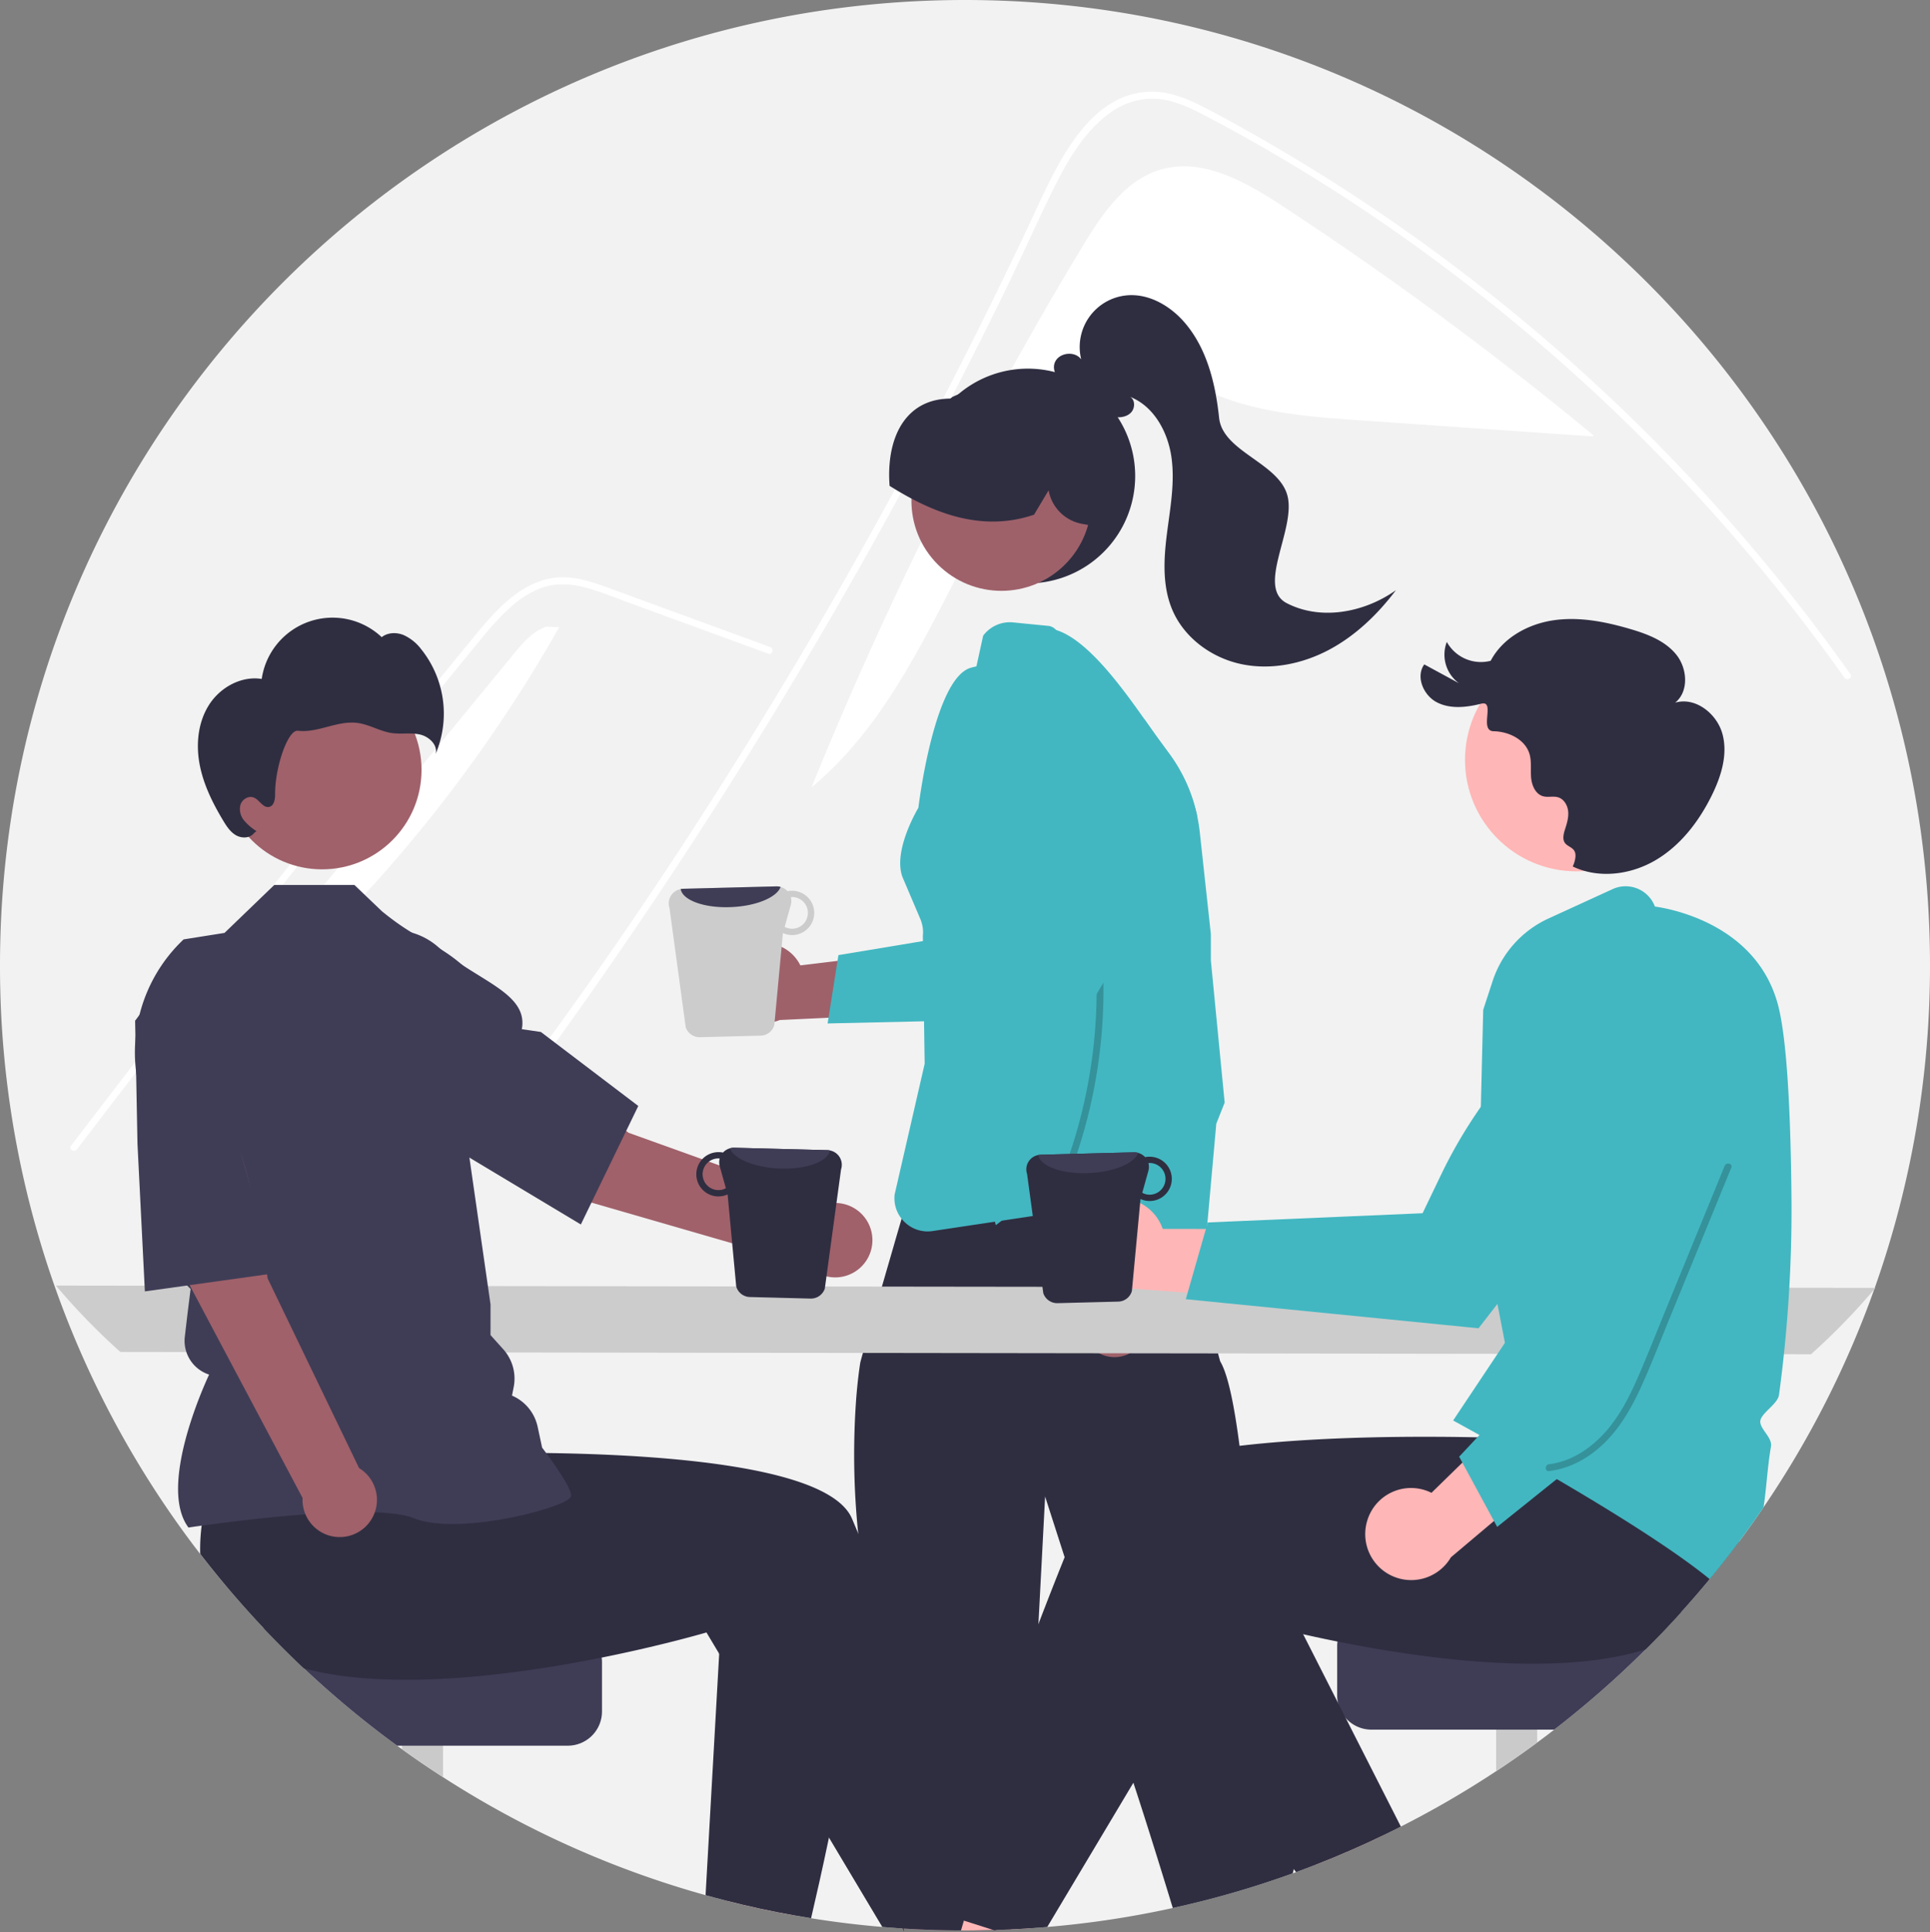 <svg data-name="Layer 1" xmlns="http://www.w3.org/2000/svg" width="842" height="842.8"><rect width="100%" height="100%" fill="#808080" stroke="none"/><path d="M842 421a420.098 420.098 0 0 1-24.1 140.73c-.07.21-.14.4-.22.61v.01a419.102 419.102 0 0 1-48.3 95.08q-5.22 7.71-10.81 15.17-6.15 8.25-12.69 16.17-6.03 7.305-12.38 14.33-7.545 8.37-15.54 16.31a421.17 421.17 0 0 1-39.88 35q-3.69 2.865-7.46 5.63-8.775 6.48-17.9 12.5a417.418 417.418 0 0 1-41.57 24.16c-2.47 1.26-4.96 2.5-7.46 3.7q-14.505 7.005-29.6 12.89c-2.87 1.13-5.75 2.22-8.66 3.27-.49.19-.98.37-1.48.54a418.308 418.308 0 0 1-107.06 23.38q-3.81.345-7.63.58-4.05.285-8.11.46c-2.14.11-4.27.19-6.42.25-.44.02-.89.04-1.33.04q-4.335.135-8.7.17c-1.23.01-2.46.02-3.7.02-.58 0-1.16 0-1.74-.01q-12.585-.045-24.98-.82c-.17-.01-.34-.03-.51-.03-2.96-.2-5.91-.41-8.85-.67q-15.705-1.32-31.07-3.8-3.54-.555-7.06-1.2-15.285-2.7-30.17-6.51-4.425-1.125-8.8-2.35a418.627 418.627 0 0 1-114.54-51.46q-9.12-5.865-17.9-12.2c-.72-.5-1.43-1.02-2.14-1.54a422.135 422.135 0 0 1-40.59-33.67q-9.105-8.55-17.68-17.64A419.389 419.389 0 0 1 0 421C0 188.49 188.49 0 421 0s421 188.49 421 421Z" fill="#f2f2f2"/><path d="M472.36 107.328c8.43-13.942 18.418-28.827 34.06-33.38 18.116-5.271 36.725 5.201 52.51 15.536a1530.116 1530.116 0 0 1 136.171 100.33l-.047.54-101.613-7.007c-24.472-1.688-49.785-3.608-71.41-15.185-8.207-4.393-16.207-10.26-25.506-10.67-11.553-.508-21.627 7.561-29.544 15.991-46.83 49.868-60.381 126.127-112.92 169.939a1667.327 1667.327 0 0 1 118.3-236.094Z" fill="#fff"/><path d="M184.505 530.292c5.179-6.539 7.295-8.07 12.403-14.67q62.39-80.692 117.283-166.835 37.285-58.505 70.873-119.257 15.99-28.882 31.104-58.218 11.728-22.746 22.932-45.764a925.36 925.36 0 0 0 6.277-13.2c4.867-10.377 9.643-20.806 14.771-31.043 5.844-11.668 12.958-23.9 23.689-31.739a32.319 32.319 0 0 1 16.836-6.478c8.736-.565 16.797 3.043 24.374 6.982 55.437 28.908 107.337 65.15 154.28 106.39A803.198 803.198 0 0 1 804.67 295.597c1.108 1.582 3.728.07 2.61-1.521q-6.605-9.34-13.472-18.48a805.459 805.459 0 0 0-130.532-136.778 810.7 810.7 0 0 0-75.658-55.548Q567.56 70.272 546.75 58.494c-6.993-3.96-14.016-7.87-21.16-11.537-7.002-3.597-14.438-6.832-22.438-6.953-27.225-.423-41.321 30.41-51.004 51.155q-4.564 9.794-9.24 19.527-17.667 36.953-36.695 73.231-11.743 22.398-24 44.535-38.147 68.933-81.09 135.076c-37.926 58.41-75.549 110.007-118.754 164.628-1.189 1.512.937 3.668 2.136 2.136Z" fill="#fff"/><path d="m335.185 285.116-40.562-14.836-20.139-7.366c-6.559-2.399-13.102-5.13-19.882-6.848-5.995-1.519-12.086-1.767-17.996.23a41.477 41.477 0 0 0-14.037 8.7 113.91 113.91 0 0 0-11.513 12.296c-4.385 5.27-8.704 10.594-13.044 15.9q-26.863 32.854-53.375 65.992-26.512 33.138-52.669 66.557-26.22 33.5-52.081 67.282-3.168 4.138-6.33 8.28c-1.165 1.526-3.792.022-2.61-1.525q26.05-34.12 52.465-67.962 26.479-33.923 53.324-67.557t54.052-66.977q6.778-8.306 13.579-16.594c3.824-4.661 7.606-9.373 11.8-13.71 7.7-7.964 17.32-15.001 28.834-15.192 6.77-.113 13.323 2.036 19.613 4.311 6.78 2.453 13.546 4.953 20.318 7.43l40.845 14.939 10.212 3.735c1.812.663 1.03 3.585-.804 2.915Z" fill="#fff"/><path d="M224.096 285.264c3.993-4.86 8.31-9.95 14.282-11.924l5.576.22A632.461 632.461 0 0 1 75.498 466.145q74.3-90.44 148.598-180.881Z" fill="#fff"/><path d="M495.243 207.612a46.82 46.82 0 1 1-80.53-32.474l.225-.225c.374-.393.749-.786 1.142-1.16a.018.018 0 0 0 .019-.02c.487-.45.974-.899 1.48-1.33a46.807 46.807 0 0 1 77.664 35.21Z" fill="#2f2e41"/><circle cx="615.888" cy="247.045" r="39.26" transform="rotate(-45 491.865 448.817)" fill="#9e616a"/><path d="M464.94 180.69a44.272 44.272 0 0 0-46.23-8.96q-.345.135-.69.3c-.01 0-.01.01-.02.01-.75.31-1.51.63-2.24.98l-.45.22v.06c-.08.06-.17.13-.26.19a1.535 1.535 0 0 1-.65.36c-7.55.1-13.7 2.66-18.26 7.61-6.09 6.6-8.95 17.27-8.07 30.05l.02.39.34.22c3.22 2.01 6.27 3.78 9.21 5.33 1.74.93 3.43 1.78 5.11 2.56.2.09.4.19.6.28 17 7.85 32.55 9.27 47.49 4.3l.28-.09 6.35-10.64a18.136 18.136 0 0 0 14.6 14.63l2.64.47 3.87.68.16-.73c3.84-17.3-1.71-36.67-13.8-48.22Z" fill="#2f2e41"/><path d="M561.387 263.091c-13.36-6.896 3.822-31.923.37-46.556-3.453-14.633-28.317-19.34-29.9-34.29s-5.311-30.373-15.177-41.718c-6.304-7.25-15.594-12.6-25.158-11.693a22.62 22.62 0 0 0-19.825 27.932c-2.723-3.858-9.77-3.022-11.515 1.367-1.55 3.902 1.875 8.628 5.907 8.973 5.276 6.515 11.317 13.43 19.582 14.744 2.663.423 5.655.113 7.6-1.754s2.095-5.6-.211-6.996c10.387 4.126 16.476 15.356 18.017 26.426 1.541 11.07-.59 22.27-1.996 33.357s-2.01 22.751 2.337 33.048c5.137 12.165 16.963 20.884 29.868 23.68s26.65.063 38.332-6.094C591.3 277.36 601.042 267.96 609 257.422c-13.708 9.734-32.673 13.38-47.613 5.67Z" fill="#2f2e41"/><path fill="#ffb8b8" d="m409.593 428.003-27.118 185.178 148.029-11.157-44.307-182.171-76.604 8.15z"/><path d="M564.45 815.21a17.824 17.824 0 0 1-.5 1.89 414.8 414.8 0 0 1-52.3 15.11c-3.74-12.3-10.91-35.59-17.19-54.64-5.13-15.55-9.66-28.27-11.24-29.86-4.39-4.37 0-10.2 0-10.2l-18.75-58.29-8.52-26.48-2.92 55.63-4.24 80.58-.12 2.26s-5.84 17.49-2.92 20.41-2.92 14.59-2.92 14.59l-1.68 15.31c-2.14.11-4.27.19-6.42.25l-.73.23-.6-.19q-4.335.135-8.7.17c-1.23.01-2.46.02-3.7.02-.58 0-1.16 0-1.74-.01q-12.585-.045-24.98-.82l-5.13-41.75-5.3-43.14s5.83-11.65 0-17.48c-3.51-3.51-1.75-8.61.22-12.11-1.22-5.41-2.89-13.73-5.14-26.05-.08-.41-.15-.83-.23-1.25q-1.065-5.865-1.91-11.5c-1-6.61-1.78-12.96-2.38-19.04a334.226 334.226 0 0 1-.84-59.27c.56-7.02 1.26-12.16 1.72-15.13.04-.28.47-1.85 1.17-4.33 1.1-3.97 2.91-10.27 4.94-17.32 1.08-3.74 2.22-7.69 3.35-11.62 1.97-6.81 3.93-13.56 5.51-19.02v-.03c1.39-4.79 2.5-8.57 3.08-10.55.28-.97.43-1.5.43-1.5s.31-.07.9-.2c1.83-.42 6.35-1.43 12.61-2.78 6.53-1.38 14.94-3.13 24.18-4.91 7.91-1.52 16.43-3.07 24.9-4.46 3.04-.49 6.08-.97 9.08-1.42 18.53-2.76 35.54-4.33 43.6-2.54a15.016 15.016 0 0 1 1.65.45 8.207 8.207 0 0 1 1.57.71c.25.15 2.67 9.59 5.76 21.89l.09.37c.93 3.72 1.92 7.68 2.93 11.73 1.03 4.13 2.07 8.34 3.09 12.44 3.03 12.18 5.83 23.45 7.27 28.97.55 2.14.91 3.41.99 3.55 3.38 5.63 6.14 19.43 8.38 36.74 2 15.45 3.59 33.7 4.82 51.43.61 8.77 1.13 17.42 1.57 25.54 1.49 27.32 2.09 48.65 2.09 48.65s2.23 17.78 6.66 26.17a12.757 12.757 0 0 0 2.07 2.97c2.95 2.95 3.29 5.51 2.9 7.33a6.057 6.057 0 0 1-1.04 2.38 3.943 3.943 0 0 1-.39.49 11.35 11.35 0 0 0 2.92 10.2c2.83 2.85 2.6 6.93 2.08 9.43Z" fill="#2f2e41"/><path d="M515.96 368.61q-.255-1.89-.54-3.81c-.11-.82-.24-1.64-.36-2.45-1.27-8.18 4.02-15.18-2.83-20.84a14.54 14.54 0 0 1-3.83-4.78l-1.57-3.16-2.89-5.86-6.32-12.74-1.09-2.19a14.04 14.04 0 0 0-1.06-1.79 14.447 14.447 0 0 0-4.51-4.22l-15.7-9.36a14.488 14.488 0 0 1-5.62-6.09l-.39-.8c-1.73-3.55-4.83-12.04-8.5-15.73l-.01-.01a5.38 5.38 0 0 0-3.08-1.75l-15.63-1.55a14.494 14.494 0 0 0-13.11 5.79l-.43 1.95-2.51 11.43-.14.03c-.74.17-1.48.34-2.21.55-16.21 4.43-22.97 61.1-22.97 61.1s-11.35 18.73-6.89 30.32l7.96 18.69a2.253 2.253 0 0 1 .14.44 14.39 14.39 0 0 1 .74 6.35l.01.73.02 1.61.06 4.13.19 13.7.24 17.15.21 14.61.07 3.89L390.3 521a14.35 14.35 0 0 0 3.03 10.57l.01.01a13.43 13.43 0 0 0 .92 1.06l.01.01c.31.32.63.61.96.9a14.382 14.382 0 0 0 11.66 3.39l1.75-.27h.01l25.4-3.81h.02l2.94-.44h.02l28.43-4.27h.02l4.87-.74c.39-.05.77-.1 1.16-.13l26.03-1.79a14.668 14.668 0 0 0 1.78-.23h.01a14.54 14.54 0 0 0 10.47-8.37 12.885 12.885 0 0 0 .89-2.67 15.044 15.044 0 0 0 .37-3.03l.29-24.52.99-79.24a14.264 14.264 0 0 1 2.18-7.47c3.61-5.76 3.2-18.1 1.44-31.35Z" fill="#42b7c1"/><path d="M472.317 580.243a14.049 14.049 0 0 1 13.786-16.552l16.24-47.21 15.833 20.551-17.849 41.68a14.125 14.125 0 0 1-28.01 1.531Z" fill="#9e616a"/><path d="m534.28 480.92-3.65 9.2-5.1 56.91a16.048 16.048 0 0 0-4.49 1.89 15.759 15.759 0 0 0-6.65 18.42l1.5 4.5-11.15-3.43-18.33-5.63-21.61-6.64 3.66-11.87a17.617 17.617 0 0 0-2.98-16.12 17.439 17.439 0 0 0-1.41-1.59l1.37-10.25.81-6.09-9.89 7.51-19.34 14.69h-.01l-2.56 1.95s-.14-.52-.4-1.51c-.49-1.91-1.41-5.57-2.59-10.67a648.089 648.089 0 0 1-12.89-77.09c-.6-5.84-1.12-11.82-1.54-17.89-.43-6.25-.75-12.59-.92-18.97-1.44-51.93 6.54-106.37 39.89-134.21a15.911 15.911 0 0 1 4.75.76c13.5 4.15 28.31 24.43 38.55 38.94 2.42 3.43 4.58 6.53 6.41 9.02l4.43 6.03a70.566 70.566 0 0 1 12.27 27.71q.645 3.18 1.01 6.44l4.84 44.52v11.47Z" fill="#42b7c1"/><path d="M24.39 560.727a289.005 289.005 0 0 0 28.12 28.95l737.58 1a289.004 289.004 0 0 0 28.12-28.95Z" fill="#ccc"/><path d="M424.7 841.98c-1.23.01-2.46.02-3.7.02-.58 0-1.16 0-1.74-.01q-12.585-.045-24.98-.82l.2 1.63-.71-1.66-15.85-36.9 11.23-4.82 20.6-8.85 6.25 21.49 5.98 20.58 1.78 6.1ZM351.27 799.14l-4.48 36.33q-15.285-2.7-30.17-6.51v-29.81Z" fill="#ffb6b6"/><path d="M193.28 732.18v42.97q-9.12-5.865-17.9-12.2v-30.77Z" fill="#cacaca"/><path d="M262.63 725.02v21.47a14.924 14.924 0 0 1-14.91 14.92h-74.48a422.135 422.135 0 0 1-40.59-33.67q-9.105-8.55-17.68-17.64h132.75a14.93 14.93 0 0 1 14.91 14.92Z" fill="#3f3d56"/><path d="m437.18 840.99-2.45.78-.73.23-.6-.19q-4.335.135-8.7.17c-1.23.01-2.46.02-3.7.02-.58 0-1.16 0-1.74-.01q-12.585-.045-24.98-.82l.2 1.63-.71-1.66c-2.96-.2-5.91-.41-8.85-.67l-23.27-38.97-47.89-80.19-5.55-9.29s-18.93 5.6-45.72 10.97c-20.19 4.06-44.84 7.97-69.21 9.25-6.01.32-12 .48-17.9.43-15.25-.1-29.9-1.53-42.73-4.93q-9.105-8.55-17.68-17.64a421.224 421.224 0 0 1-27.62-32.33 78.015 78.015 0 0 1 .63-12.34c.09-.68.18-1.37.29-2.07L91 617l20.28-2.68 30.86-4.08 33.43-4.42 3.68 28.82s26.03-1.32 59.01-.88c52.97.72 123.85 6 133.45 28.66.9 2.13 1.8 4.28 2.7 6.43 18.64 44.65 35.76 92.22 47.39 126.02 2.22 6.44 4.23 12.37 6.02 17.69 5.91 17.57 9.36 28.43 9.36 28.43Z" fill="#2f2e41"/><path d="M380.48 687.97q-.735 6.36-1.55 12.67c-4.8 37.21-11.41 72.75-17.28 100.86-2.87 13.72-5.57 25.66-7.8 35.17q-3.54-.555-7.06-1.2-15.285-2.7-30.17-6.51-4.425-1.125-8.8-2.35l5.94-105.3 1.96-34.83 61.07 1.41Z" fill="#2f2e41"/><path d="M478.675 525.1A19.952 19.952 0 0 1 507.26 536l70.903.084-20.32 30.735-64.216-4.792a20.06 20.06 0 0 1-14.953-36.928Z" fill="#ffb6b6"/><path d="m517.33 566.664 127.698 12.686.337-.431c.644-.824 64.565-82.646 75.305-102.124a58.89 58.89 0 0 0 6.82-38.571l-.074-.324-.254-.215a29.885 29.885 0 0 0-37.369-.82 211.683 211.683 0 0 0-61.088 75.484l-8.08 16.82-93.71 4.021Z" fill="#42b7c1"/><path d="m468.08 797.24-18.82 43.82q-4.05.285-8.11.46c-2.14.11-4.27.19-6.42.25l-.73.23-.6-.19q-4.335.135-8.7.17c-1.23.01-2.46.02-3.7.02-.58 0-1.16 0-1.74-.01l1.25-4.28 1.47-5.07 5.84-20.08 8.43-28.99 12.54 5.38ZM603.69 800.4q-14.505 7.005-29.6 12.89l-9.84-16.55 31.72-13.93Z" fill="#ffb6b6"/><path d="M670.62 725.18v34.86q-8.775 6.48-17.9 12.5v-47.36Z" fill="#cacaca"/><path d="M733.5 703.1q-7.545 8.37-15.54 16.31a421.17 421.17 0 0 1-39.88 35h-79.8a14.88 14.88 0 0 1-11.19-5.07l-.01-.03a14.727 14.727 0 0 1-3.36-6.6l-.01-.02a15.302 15.302 0 0 1-.34-3.2v-21.47a14.93 14.93 0 0 1 14.91-14.92Z" fill="#3f3d56"/><path d="m766.38 619.3-8.65 37.06a77.902 77.902 0 0 1 .84 16.24q-6.15 8.25-12.69 16.17-6.03 7.305-12.38 14.33-7.545 8.37-15.54 16.31c-13.88 4.36-30.24 6.14-47.34 6.26-5.9.05-11.89-.11-17.9-.43-24.37-1.28-49.02-5.19-69.21-9.25-5.34-1.06-10.36-2.14-14.98-3.19-8.75-1.97-16.07-3.81-21.37-5.21-5.97-1.56-9.37-2.57-9.37-2.57l-22.71 38.03-20.62 34.52-37.57 62.91q-3.81.345-7.63.58-4.05.285-8.11.46c-2.14.11-4.27.19-6.42.25l-.73.23-.6-.19-9.64-3.07-3.25-1.03-11.69-3.72s2.61-8.22 7.18-21.93c1.68-5.03 3.62-10.81 5.8-17.19 7.87-23.06 18.78-54.03 31.23-86.5 3.69-9.64 7.51-19.42 11.44-29.15 3.22-7.99 6.5-15.95 9.82-23.8 5.77-13.61 33.65-20.95 66.48-24.8 1.67-.19 3.35-.38 5.04-.56 16.73-1.76 34.48-2.67 51.08-3.09 8.31-.21 16.33-.29 23.79-.3q3.615 0 7.03.02h.01c6.15.03 11.81.12 16.79.22.97.02 1.91.05 2.83.07h.01c.62.01 1.23.03 1.83.04 10.89.28 17.57.62 17.57.62l2.59-20.32.53-4.1.5-3.9v-.01l.06-.49.41-.01 7.2-.14 60.52-1.18 33.06-.65Z" fill="#2f2e41"/><path d="M611.15 796.7c-2.47 1.26-4.96 2.5-7.46 3.7q-14.505 7.005-29.6 12.89c-2.87 1.13-5.75 2.22-8.66 3.27-.32-.45-.65-.9-.98-1.35-13.88-19.05-31.52-44.19-49.37-72.16-7.47-11.7-14.98-23.9-22.27-36.36l52.78-24.64 5.92-2.76 17.02 33.51 15.18 29.89 3.38 6.65Z" fill="#2f2e41"/><circle cx="687.762" cy="331.426" r="48.625" fill="#ffb6b6"/><path d="M686.153 377.94c11.369 5.455 25.362 3.607 36.216-2.81s18.842-16.885 24.424-28.191c4.088-8.281 7.058-17.764 4.69-26.69s-11.81-16.406-20.66-13.762c6.063-4.881 5.356-14.947.458-20.996s-12.627-8.956-20.095-11.148c-10.838-3.18-22.226-5.426-33.404-3.8s-22.182 7.68-27.441 17.675a17.039 17.039 0 0 1-19.144-8.221 15.437 15.437 0 0 0 5.307 18.01l-15.138-8.214c-3.859 5.35-.352 13.508 5.506 16.538s12.94 2.222 19.334.603-1.15 11.884 5.445 12.014 13.728 3.581 15.616 9.901c.99 3.31.413 6.865.705 10.307s1.94 7.262 5.277 8.158c2.108.567 4.414-.184 6.504.445 2.591.78 4.17 3.552 4.399 6.248s-.618 5.355-1.453 7.93c-3.3 10.17 7.29 4.47 3.99 14.641Z" fill="#2f2e41"/><path d="M781.56 521.57c-.4-40.16-2.22-67.53-5.4-81.36-8.54-37.18-47.99-43.96-54.17-44.8a13.645 13.645 0 0 0-18.45-7.61l-28.03 12.84a45.664 45.664 0 0 0-24.27 27.1l-4.16 12.7-2.09 85.23 6.9 35.85.01.02 4.65 24.15-3.2 4.8-18.27 27.4-.31.48-.01.01-.8 1.19c1.11.61 2.21 1.21 3.29 1.81q4.2 2.31 8.19 4.53c.64.36 1.27.71 1.9 1.07h.01c.4.22.8.44 1.19.66q14.97 8.37 27.25 15.51c1.14.66 2.27 1.32 3.38 1.97 37.8 22.11 56.96 35.65 66.71 43.65q6.54-7.92 12.69-16.17 5.58-7.455 10.81-15.17c.61-4.02 1.02-8.04 1.42-11.98.48-4.74.98-9.65 1.82-14.48.37-2.14-1.05-4.17-2.42-6.13-1.27-1.83-2.47-3.55-2.22-5.17.26-1.67 2.1-3.49 3.89-5.26 1.95-1.94 3.97-3.94 4.26-6.05q1.2-8.82 2.13-17.7 1.53-14.445 2.35-28.98 1.155-20.07.95-40.11Z" fill="#42b7c1"/><path d="M596.462 663.33a19.952 19.952 0 0 1 28.05-12.214l50.715-49.55 6.988 36.176-49.23 41.508a20.06 20.06 0 0 1-36.522-15.92Z" fill="#ffb6b6"/><path d="m653.163 665.978 100.108-80.286-.06-.543c-.117-1.04-11.7-104.222-17.655-125.653a58.89 58.89 0 0 0-22.116-32.328l-.279-.18-.332.024a29.885 29.885 0 0 0-27.27 25.561 211.683 211.683 0 0 0 9.17 96.672l5.998 17.67-64.138 68.441Z" fill="#42b7c1"/><circle cx="140.514" cy="335.79" r="43.388" fill="#a0616a"/><path d="m82.221 666.264-.237-.332c-12.639-17.695 6.37-60.216 9.238-66.38a15.475 15.475 0 0 1-10.593-16.527l1.236-10.506 1.288-10.305-9.229-9.23-.026-.23-5.311-46.474-7.723-30.868A67.768 67.768 0 0 1 80.1 409.737l17.85-2.835L119.645 386h34.984l11.995 11.46c23.583 19.332 29.182 10.934 55.775 47.324l-19.04 50.165L214 568.937l.006 13.39 5.544 6.16a19.17 19.17 0 0 1 4.547 16.583l-.729 3.644a19.17 19.17 0 0 1 11.193 13.604l1.947 9.084c1.666 2.198 12.66 16.858 12.66 20.865 0 .602-.444 1.184-1.397 1.829-7.492 5.073-48.904 15.416-67.233 8.082-19.523-7.806-97.132 3.905-97.914 4.024Z" fill="#3f3d56"/><path d="m60.178 490.26 36.077-7.063c13.342 19.925 20.504 74.407 20.504 74.407l39.887 82.72a16.23 16.23 0 1 1-24.637 13.048l-52.022-98.007Z" fill="#a0616a"/><path d="m59.976 498.819-1.025-53.62 16.977-22.713a29.845 29.845 0 0 1 29.38-11.371 29.775 29.775 0 0 1 23.817 32.944c-2.882 22.705-9.424 51.118-24.225 57.547l-.15.065 15.34 53.649-56.888 7.946Z" fill="#3f3d56"/><path d="M274.24 494.08s-43.295-33.84-66.776-38.702l-20.783 30.323 56.206 34.446 109.431 31.64a16.23 16.23 0 1 0 8.348-26.66Z" fill="#a0616a"/><path d="m198.07 500.881-45.12-28.99-9.421-26.746a29.845 29.845 0 0 1 6.903-30.737 29.775 29.775 0 0 1 40.626-1.453c17.26 15.03 39.503 20.068 36.606 35.943l8.31 1.213 42.493 32.272-25.058 51.687Z" fill="#3f3d56"/><path d="M91.3 307.281c4.872-7.537 14.014-12.56 22.878-11.149a31.242 31.242 0 0 1 52.346-18.222c2.61-2.077 6.403-2.186 9.5-.951a20.032 20.032 0 0 1 7.72 6.195 44.957 44.957 0 0 1 6.29 45.736c1.083-3.937-2.863-7.642-6.85-8.526-3.987-.883-8.17-.047-12.213-.623-5.183-.737-9.841-3.743-15.032-4.42-4.362-.569-8.749.55-13.002 1.67-4.254 1.122-8.63 2.265-12.998 1.746-4.369-.518-9.996 16.037-9.92 27.698.014 2.21-.441 5.047-2.601 5.516-2.66.577-4.2-3.093-6.732-4.094-2.255-.89-4.959.76-5.744 3.055a7.635 7.635 0 0 0 1.458 6.837 22.562 22.562 0 0 0 5.47 4.745l-1.043.867c-1.734 2.291-5.331 2.39-7.83.973-2.5-1.417-4.143-3.939-5.623-6.402-4.624-7.691-8.68-15.886-10.313-24.711s-.633-18.402 4.239-25.94Z" fill="#2f2e41"/><path d="M472.335 380.197a220.462 220.462 0 0 1 6.042 56.013 223.7 223.7 0 0 1-8.207 55.75 217.798 217.798 0 0 1-10.807 30.019c-.78 1.748 1.805 3.276 2.59 1.514a223.545 223.545 0 0 0 16.453-54.936 227.007 227.007 0 0 0 2.08-57.335 222.954 222.954 0 0 0-5.258-31.823c-.452-1.876-3.346-1.081-2.893.798ZM752.428 508.502 727.35 569.72c-4.036 9.852-7.952 19.765-12.153 29.549-3.781 8.809-8.094 17.656-14.46 24.918-6.425 7.33-15.067 13.28-24.941 14.444-1.894.223-1.917 3.226 0 3 9.02-1.062 17.103-5.546 23.631-11.747 7.06-6.705 12.035-15.246 16.096-24.011 4.527-9.77 8.377-19.871 12.457-29.832l12.822-31.3L755.32 509.3c.731-1.786-2.17-2.563-2.893-.798Z" opacity=".2"/><path d="M455.16 564.068a6.416 6.416 0 0 0 6.183 4.33l26.492-.681a6.329 6.329 0 0 0 5.98-4.657l3.75-40.087a9.794 9.794 0 0 0 4.237.87 9.661 9.661 0 1 0-.484-19.316 8.184 8.184 0 0 0-1.737.18 6.548 6.548 0 0 0-4.874-2.103l-40.75 1.053a5.852 5.852 0 0 0-1.005.125 6.365 6.365 0 0 0-4.874 8.264Zm43.173-43.817 2.668-9.553a6.506 6.506 0 0 0 .02-3.374c.13 0 .244-.062.373-.062a6.91 6.91 0 0 1 .324 13.817 6.505 6.505 0 0 1-3.385-.828Z" fill="#2f2e41"/><path d="M452.952 503.782c.868 4.964 10.629 8.453 22.365 7.847 10.793-.497 19.618-4.287 21.235-8.779a6.025 6.025 0 0 0-1.845-.246l-40.75 1.053a5.852 5.852 0 0 0-1.005.125Z" fill="#3f3d56"/><path d="M366.922 510.046a6.365 6.365 0 0 0-4.874-8.264 5.852 5.852 0 0 0-1.005-.125l-40.75-1.053a6.548 6.548 0 0 0-4.874 2.103 8.184 8.184 0 0 0-1.737-.18 9.661 9.661 0 0 0-.484 19.316 9.794 9.794 0 0 0 4.237-.87l3.75 40.087a6.329 6.329 0 0 0 5.98 4.657l26.492.682a6.416 6.416 0 0 0 6.183-4.331Zm-53.64 9.033a6.91 6.91 0 0 1 .324-13.818c.129 0 .243.062.373.062a6.506 6.506 0 0 0 .02 3.375l2.668 9.553a6.505 6.505 0 0 1-3.385.828Z" fill="#2f2e41"/><path d="M362.048 501.782c-.868 4.964-10.629 8.453-22.365 7.847-10.793-.497-19.618-4.287-21.235-8.779a6.025 6.025 0 0 1 1.845-.246l40.75 1.053a5.852 5.852 0 0 1 1.005.125Z" fill="#3f3d56"/><path d="M323.429 414.701a17.294 17.294 0 0 1 25.741 6.374l61.014-7.38-14.253 28.58-55.754 2.627a17.388 17.388 0 0 1-16.748-30.2Z" fill="#9e616a"/><path d="M522.41 356.49c-1.8 3.53-3.99 7.64-6.45 12.12-8.64 15.79-20.51 36.17-29.65 51.68-7.81 13.23-13.64 22.93-13.8 23.2l-.25.4-53.69 1.21-11.52.26-3.92.09-42.07.95.4-2.5 3.93-24.78.4-2.53 36.85-6.12 13.47-2.23 29.88-4.96 5.19-15.32a183.457 183.457 0 0 1 44.62-71.37c.59-.57 1.19-1.11 1.82-1.62.55-.44 1.11-.86 1.68-1.24 2.42 3.43 4.58 6.53 6.41 9.02l4.43 6.03a70.566 70.566 0 0 1 12.27 27.71Z" fill="#42b7c1"/><path d="M299.16 448.068a6.416 6.416 0 0 0 6.183 4.33l26.492-.681a6.329 6.329 0 0 0 5.98-4.657l3.75-40.087a9.794 9.794 0 0 0 4.237.87 9.661 9.661 0 0 0-.484-19.316 8.184 8.184 0 0 0-1.737.18 6.548 6.548 0 0 0-4.874-2.103l-40.75 1.053a5.852 5.852 0 0 0-1.005.125 6.365 6.365 0 0 0-4.874 8.264Zm43.173-43.817 2.668-9.553a6.506 6.506 0 0 0 .02-3.374c.13 0 .244-.062.373-.062a6.91 6.91 0 0 1 .324 13.817 6.505 6.505 0 0 1-3.385-.828Z" fill="#ccc"/><path d="M296.952 387.782c.868 4.964 10.629 8.453 22.365 7.847 10.793-.497 19.618-4.287 21.235-8.779a6.025 6.025 0 0 0-1.845-.246l-40.75 1.053a5.852 5.852 0 0 0-1.005.125Z" fill="#3f3d56"/></svg>